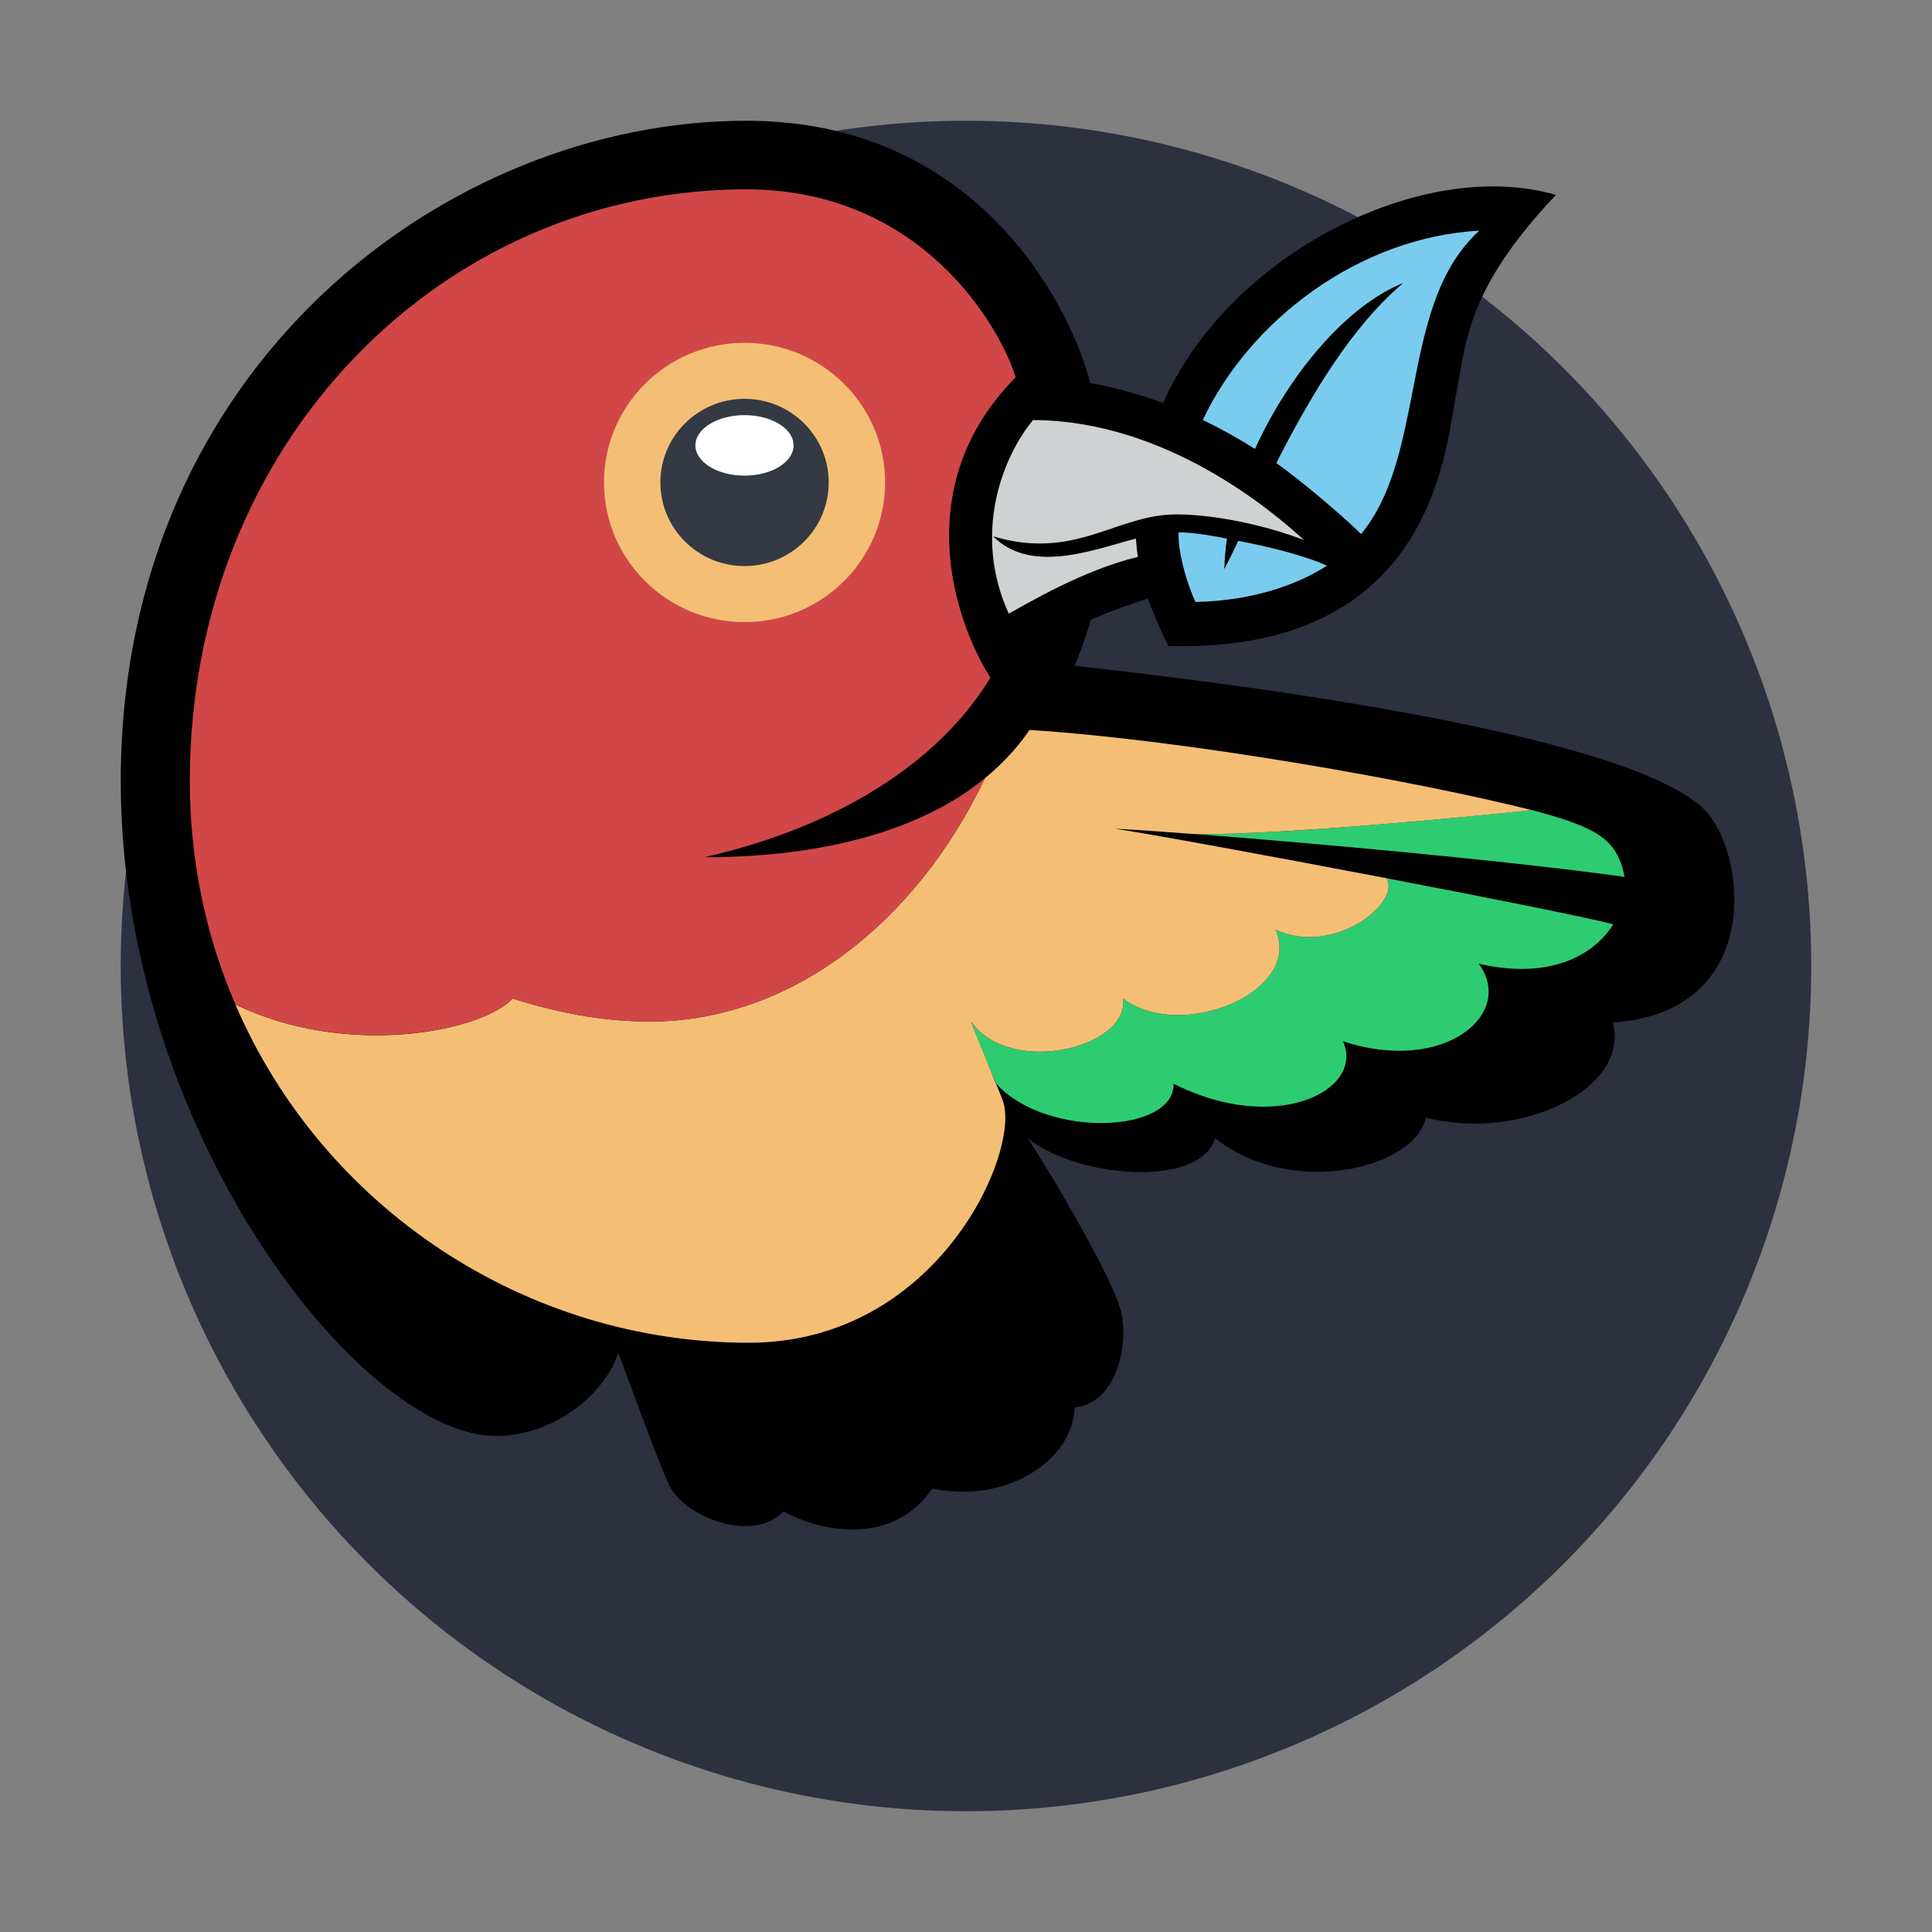 <svg width="16" height="16" viewBox="0 0 16 16" fill="none" xmlns="http://www.w3.org/2000/svg">
<rect x="0" y="0" width="16" height="16" fill="#808080" stroke="none"/>
<g id="bower">
<g id="Group">
<circle id="Ellipse" cx="8" cy="8" r="7" fill="#2C303F"/>
<g id="bower_2">
<path id="outline" d="M14.108 6.698C13.421 6.043 9.984 5.633 8.899 5.514C8.952 5.391 8.996 5.263 9.033 5.132C9.181 5.068 9.341 5.008 9.506 4.958C9.526 5.017 9.621 5.243 9.675 5.35C11.855 5.409 11.967 3.74 12.056 3.283C12.143 2.836 12.138 2.404 12.886 1.614C11.772 1.292 10.169 2.114 9.633 3.338C9.431 3.263 9.229 3.208 9.029 3.173C8.885 2.599 8.139 1 6.181 1C3.702 1 1 3.031 1 6.469C1 9.36 2.987 11.892 4.109 11.892C4.6 11.892 5.021 11.528 5.12 11.201C5.203 11.425 5.458 12.122 5.542 12.299C5.665 12.561 6.237 12.788 6.487 12.516C6.809 12.694 7.399 12.8 7.721 12.327C8.341 12.457 8.888 12.09 8.9 11.653C9.204 11.636 9.353 11.213 9.287 10.875C9.238 10.626 8.715 9.734 8.511 9.427C8.915 9.753 9.938 9.845 10.062 9.427C10.713 9.934 11.727 9.668 11.807 9.255C12.598 9.459 13.505 9.011 13.356 8.468C14.627 8.381 14.464 7.039 14.108 6.699L14.108 6.698Z" fill="black"/>
<g id="leaf">
<path id="Shape" fill-rule="evenodd" clip-rule="evenodd" d="M11.622 2.343C11.188 2.708 10.844 3.296 10.57 3.835C10.754 3.964 11.115 4.266 11.272 4.423C11.528 4.114 11.613 3.678 11.699 3.239C11.796 2.737 11.895 2.231 12.252 1.91C11.255 1.964 10.35 2.653 9.961 3.478C10.107 3.548 10.251 3.628 10.393 3.718C10.672 3.107 11.144 2.535 11.622 2.343ZM10.162 4.461C10.147 4.534 10.139 4.693 10.139 4.713C10.157 4.682 10.2 4.593 10.231 4.529C10.24 4.509 10.248 4.492 10.255 4.479C10.493 4.524 10.806 4.6 10.989 4.685C10.774 4.824 10.408 4.975 9.9 4.985C9.827 4.827 9.752 4.563 9.761 4.409C9.885 4.406 10.123 4.452 10.162 4.461Z" fill="#7ACCEE"/>
</g>
<g id="Group_2">
<path id="wingtip" fill-rule="evenodd" clip-rule="evenodd" d="M9.904 6.908C9.904 6.908 9.904 6.908 9.904 6.908L9.904 6.908C9.904 6.908 9.904 6.908 9.904 6.908ZM9.904 6.908C10.87 6.982 12.466 7.125 13.454 7.262C13.392 6.943 13.221 6.852 12.685 6.708C12.108 6.77 10.644 6.912 9.904 6.908ZM8.255 8.981L8.254 8.979L8.254 8.979C8.672 9.432 9.73 9.384 9.719 8.975C10.563 9.402 11.305 9.033 11.122 8.623C11.956 8.899 12.554 8.399 12.246 7.981C12.816 8.114 13.195 7.923 13.361 7.654C13.111 7.591 12.314 7.432 11.482 7.273C11.607 7.471 11.05 7.925 10.563 7.699C10.79 8.209 9.788 8.634 9.301 8.27C9.353 8.681 8.358 8.918 8.041 8.459C8.122 8.677 8.191 8.844 8.255 8.981Z" fill="#2ECC71"/>
<path id="body" d="M9.301 8.27C9.788 8.634 10.791 8.209 10.563 7.699C11.05 7.925 11.607 7.471 11.482 7.273C10.499 7.085 9.467 6.896 9.233 6.863C9.375 6.87 9.611 6.886 9.904 6.908C10.644 6.912 12.108 6.77 12.685 6.709C11.75 6.473 9.843 6.13 8.526 6.045C8.465 6.134 8.353 6.284 8.157 6.444C7.581 7.655 6.537 8.46 5.381 8.46C5.045 8.46 4.668 8.404 4.246 8.269C3.982 8.55 2.86 8.762 1.949 8.318C2.671 9.998 4.347 11.12 6.202 11.12C7.764 11.12 8.457 9.536 8.305 9.116C8.268 9.015 8.123 8.677 8.041 8.459C8.359 8.918 9.353 8.681 9.301 8.27L9.301 8.27Z" fill="#F4BF75"/>
<path id="beak" d="M8.354 5.082C8.492 5.007 8.969 4.72 9.423 4.612C9.416 4.562 9.411 4.512 9.407 4.461C9.109 4.532 8.548 4.771 8.226 4.442C8.905 4.645 9.244 4.26 9.743 4.26C10.041 4.26 10.465 4.343 10.8 4.473C10.531 4.226 9.648 3.481 8.555 3.479C8.311 3.772 8.048 4.409 8.354 5.082L8.354 5.082Z" fill="#CFD2D3"/>
<path id="head" d="M4.246 8.269C4.668 8.403 5.045 8.46 5.381 8.46C6.537 8.46 7.581 7.655 8.157 6.444C7.731 6.797 6.99 7.099 5.833 7.099C6.864 6.867 7.751 6.357 8.202 5.612C7.885 5.11 7.541 4.001 8.412 3.124C8.278 2.697 7.626 1.568 6.181 1.568C3.661 1.568 1.572 3.662 1.572 6.469C1.572 7.133 1.707 7.757 1.949 8.317C2.86 8.762 3.982 8.549 4.246 8.269L4.246 8.269Z" fill="#D14748"/>
<path id="eye_rim" d="M5.002 3.995C5.002 4.634 5.523 5.152 6.166 5.152C6.809 5.152 7.33 4.634 7.33 3.995C7.33 3.357 6.809 2.839 6.166 2.839C5.523 2.839 5.002 3.357 5.002 3.995Z" fill="#F4BF75"/>
<path id="eye" d="M5.469 3.995C5.469 4.378 5.781 4.688 6.166 4.688C6.551 4.688 6.863 4.378 6.863 3.995C6.863 3.613 6.551 3.303 6.166 3.303C5.781 3.303 5.469 3.613 5.469 3.995V3.995Z" fill="#343944"/>
<path id="pupil_highlight" d="M6.166 3.939C6.39 3.939 6.572 3.827 6.572 3.688C6.572 3.55 6.39 3.438 6.166 3.438C5.941 3.438 5.759 3.55 5.759 3.688C5.759 3.827 5.941 3.939 6.166 3.939Z" fill="white"/>
</g>
</g>
</g>
</g>
</svg>
